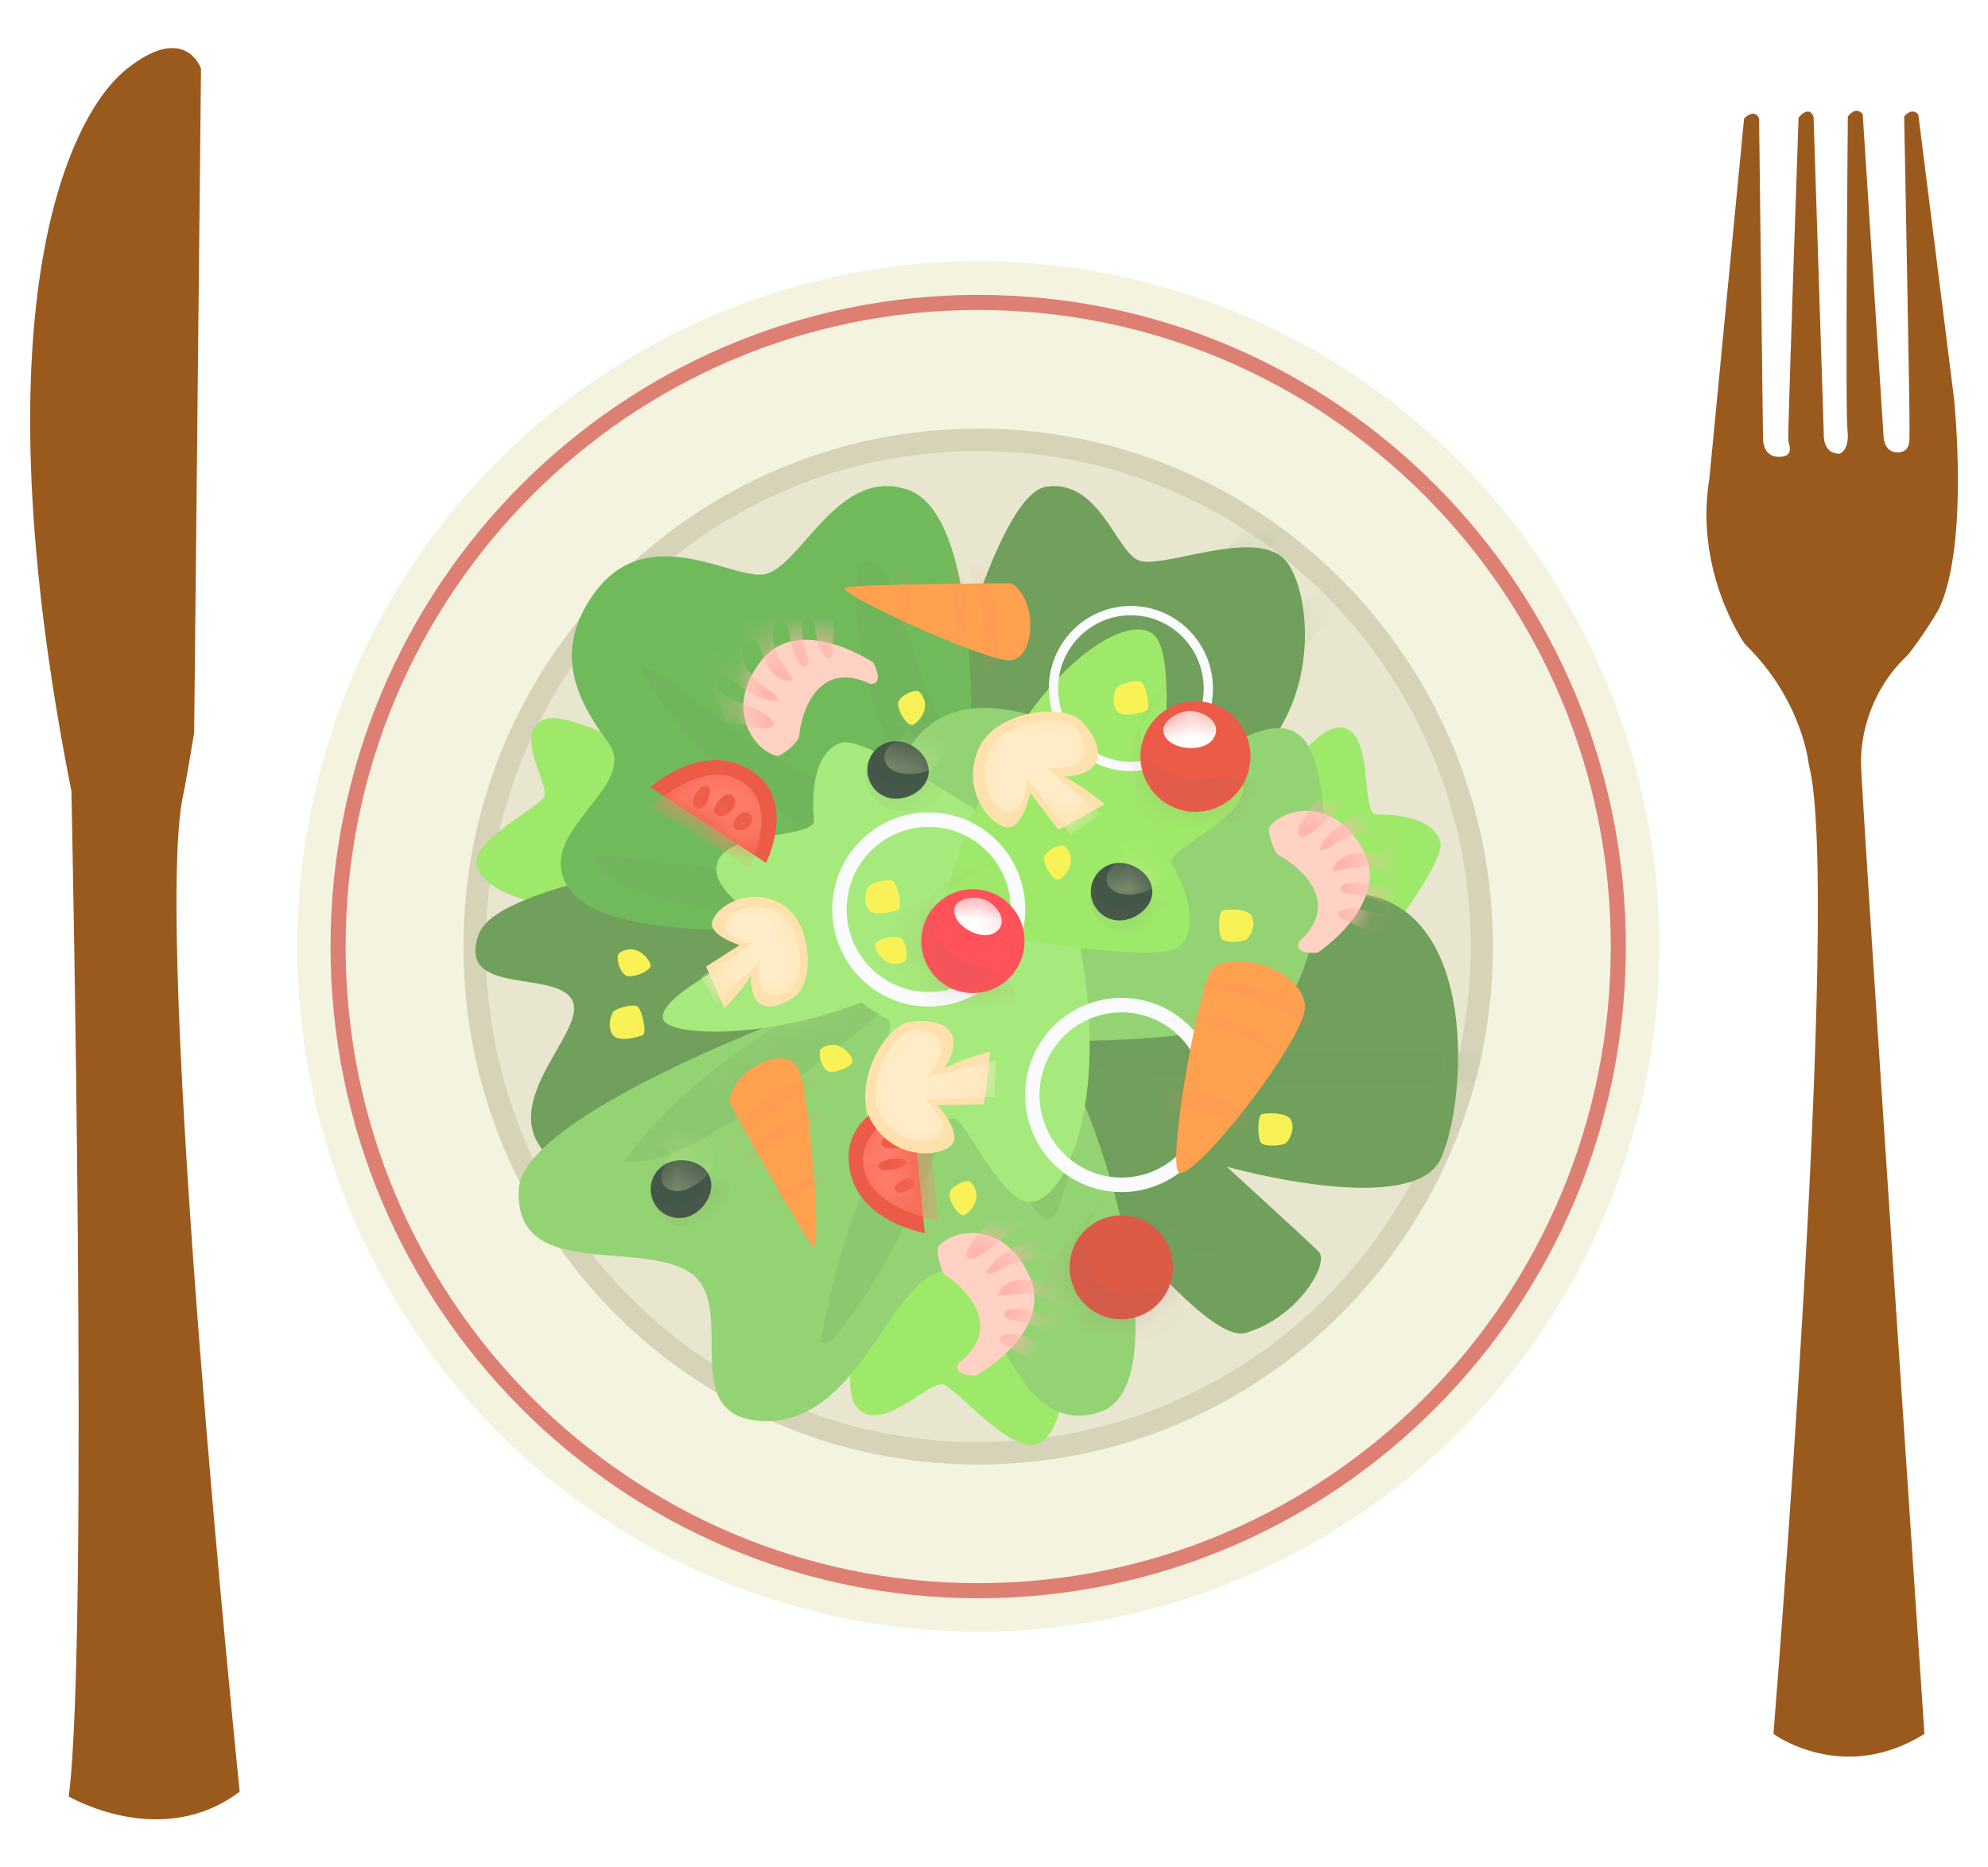 <svg width="66" height="62" viewBox="0 0 66 62" fill="none" xmlns="http://www.w3.org/2000/svg">
<path d="M54.018 38.325C57.806 26.354 51.233 13.559 39.337 9.748C27.442 5.936 14.728 12.551 10.941 24.522C7.153 36.493 13.726 49.287 25.622 53.099C37.517 56.91 50.231 50.295 54.018 38.325Z" fill="#F4F3DF"/>
<path d="M32.476 52.814C44.212 52.814 53.727 43.239 53.727 31.428C53.727 19.616 44.212 10.041 32.476 10.041C20.739 10.041 11.224 19.616 11.224 31.428C11.224 43.239 20.739 52.814 32.476 52.814Z" stroke="#DD7F73" stroke-width="0.5" stroke-miterlimit="10"/>
<path d="M49.564 31.428C49.564 21.93 41.913 14.23 32.475 14.23C23.038 14.23 15.387 21.93 15.387 31.428C15.387 40.925 23.038 48.625 32.475 48.625C41.913 48.625 49.564 40.925 49.564 31.428Z" fill="#D6D3B9"/>
<path d="M48.826 31.428C48.826 22.34 41.506 14.973 32.475 14.973C23.445 14.973 16.125 22.34 16.125 31.428C16.125 40.515 23.445 47.882 32.475 47.882C41.506 47.882 48.826 40.515 48.826 31.428Z" fill="#E8E6CF"/>
<path d="M31.126 24.438C31.126 24.438 32.996 16.408 34.741 16.157C36.486 15.906 37.047 18.29 37.795 18.604C38.544 18.918 41.535 17.561 42.595 18.522C43.655 19.482 44.216 24.911 39.479 26.525C34.741 28.139 31.126 24.438 31.126 24.438Z" fill="#719F5C"/>
<mask id="mask0_3418_28819" style="mask-type:luminance" maskUnits="userSpaceOnUse" x="31" y="16" width="13" height="11">
<path d="M31.126 24.438C31.126 24.438 32.996 16.408 34.741 16.157C36.486 15.906 37.047 18.29 37.795 18.604C38.544 18.918 41.535 17.561 42.595 18.522C43.655 19.482 44.216 24.911 39.479 26.525C34.741 28.139 31.126 24.438 31.126 24.438Z" fill="white"/>
</mask>
<g mask="url(#mask0_3418_28819)">
<path opacity="0.2" d="M28.057 24.787C28.154 25.203 28.675 25.328 29.099 25.344C31.402 25.429 33.685 24.635 35.615 23.367C37.545 22.099 39.145 20.376 40.519 18.514C41.181 17.618 41.96 16.59 43.069 16.554C43.132 16.927 42.892 17.276 42.661 17.574C41.415 19.181 40.063 20.705 38.615 22.131C37.919 22.816 37.166 23.537 36.948 24.492C39.973 22.667 42.816 20.535 45.42 18.141C45.068 19.306 44.305 20.293 43.545 21.24C42.967 21.96 42.378 22.678 41.679 23.28C40.714 24.113 39.567 24.701 38.413 25.24C37.186 25.814 35.913 26.347 34.566 26.481C33.219 26.615 31.772 26.301 30.79 25.364" fill="#719F5C"/>
</g>
<path d="M26.046 28.852C26.046 28.852 23.479 23.095 22.61 22.884C21.742 22.673 21.039 23.91 20.827 24.378C20.615 24.846 18.6 23.402 17.883 23.985C17.164 24.567 18.274 26.121 18.055 26.47C17.836 26.819 15.789 27.86 15.811 28.633C15.847 29.857 20.009 31.324 26.046 28.852Z" fill="#9EE96A"/>
<path d="M44.03 33.735C44.03 33.735 48.018 28.864 47.82 27.987C47.622 27.11 46.209 27.025 45.699 27.042C45.188 27.058 45.579 24.601 44.742 24.212C43.905 23.822 43.013 25.513 42.606 25.47C42.198 25.427 40.81 25.9 40.132 26.263C39.057 26.838 39.15 29.387 44.03 33.735Z" fill="#9EE96A"/>
<path d="M30.316 27.469C30.316 27.469 16.79 28.757 15.917 30.967C15.044 33.177 18.66 32.111 19.034 33.303C19.408 34.494 15.605 37.317 19.159 39.011C22.711 40.704 32.268 33.915 33.099 32.041C33.931 30.166 30.316 27.469 30.316 27.469Z" fill="#719F5C"/>
<path d="M32.184 26.148C32.184 26.148 32.812 17.195 30.15 16.265C27.868 15.469 26.654 18.674 25.46 19.048C24.454 19.363 21.564 17.195 19.741 19.68C18.321 21.618 19.155 23.26 20.181 24.634C21.312 26.148 17.542 27.649 18.924 29.546C20.307 31.443 27.596 30.99 29.117 30.115C30.474 29.334 32.184 26.148 32.184 26.148Z" fill="#71BA5C"/>
<mask id="mask1_3418_28819" style="mask-type:luminance" maskUnits="userSpaceOnUse" x="18" y="16" width="15" height="15">
<path d="M32.184 26.148C32.184 26.148 32.812 17.195 30.15 16.265C27.868 15.469 26.654 18.674 25.46 19.048C24.454 19.363 21.564 17.195 19.741 19.68C18.321 21.618 19.155 23.26 20.181 24.634C21.312 26.148 17.542 27.649 18.924 29.546C20.307 31.443 27.596 30.99 29.117 30.115C30.474 29.334 32.184 26.148 32.184 26.148Z" fill="white"/>
</mask>
<g mask="url(#mask1_3418_28819)">
<path opacity="0.2" d="M20.728 29.396C20.293 29.216 19.805 28.907 19.81 28.433C22.572 28.599 25.319 29.031 27.999 29.722C29.1 30.006 30.281 30.33 31.345 29.929C29.393 28.98 27.432 28.024 25.648 26.784C23.864 25.544 22.249 23.997 21.201 22.087C22.035 22.323 22.696 22.943 23.371 23.488C26.055 25.653 29.415 26.873 31.991 29.166C30.022 26.157 28.167 22.77 28.451 19.178C28.468 18.957 28.531 18.69 28.742 18.629C28.931 18.575 29.114 18.724 29.24 18.876C29.797 19.55 29.991 20.444 30.231 21.287C30.948 23.806 32.218 26.125 33.491 28.411C34.13 29.558 34.179 30.941 32.625 31.281C31.659 31.492 30.315 30.873 29.334 30.762C26.456 30.436 23.452 30.526 20.728 29.396Z" fill="#719F5C"/>
</g>
<path d="M31.877 36.176C31.877 36.176 26.051 40.66 26.046 41.712C26.041 42.764 27.628 43.237 28.214 43.355C28.799 43.471 27.707 46.167 28.558 46.833C29.409 47.5 30.87 45.812 31.323 45.969C31.776 46.127 33.503 48.193 34.372 47.96C35.746 47.592 36.29 42.43 31.877 36.176Z" fill="#9EE96A"/>
<path d="M33.246 35.633C33.246 35.633 39.603 44.758 41.349 44.256C43.094 43.754 44.154 41.935 43.78 41.559C43.406 41.182 40.725 38.736 40.725 38.736C40.725 38.736 46.896 40.473 47.831 38.475C48.766 36.477 49.202 28.95 43.967 29.703C38.731 30.455 33.246 35.633 33.246 35.633Z" fill="#719F5C"/>
<mask id="mask2_3418_28819" style="mask-type:luminance" maskUnits="userSpaceOnUse" x="33" y="29" width="16" height="16">
<path d="M33.246 35.633C33.246 35.633 39.603 44.758 41.349 44.256C43.094 43.754 44.154 41.935 43.78 41.559C43.406 41.182 40.725 38.736 40.725 38.736C40.725 38.736 46.896 40.473 47.831 38.475C48.766 36.477 49.202 28.95 43.967 29.703C38.731 30.455 33.246 35.633 33.246 35.633Z" fill="white"/>
</mask>
<g mask="url(#mask2_3418_28819)">
<path opacity="0.2" d="M30.845 33.387C37.058 35.514 43.822 34.727 50.38 34.982C50.571 34.99 50.771 35.001 50.934 35.1C51.097 35.2 51.205 35.419 51.118 35.589C51.028 35.767 50.794 35.801 50.597 35.812C44.977 36.138 39.302 36.097 33.77 35.055C36.251 36.958 37.859 39.925 40.575 41.469C40.338 41.592 40.056 41.57 39.791 41.546C37.918 41.373 35.959 41.17 34.393 40.123C33.211 39.332 32.369 38.133 31.556 36.962C31.168 36.404 30.762 35.785 30.816 35.106" fill="#719F5C"/>
</g>
<path d="M29.256 33.303C30.224 34.972 41.349 34.99 42.72 33.236C44.092 31.483 44.466 25.52 43.157 24.425C41.848 23.329 39.479 26.193 38.17 25.545C36.861 24.897 32.149 21.774 30.204 24.81C28.259 27.845 27.948 31.044 29.256 33.303Z" fill="#94D373"/>
<path d="M32.533 31.736C31.951 31.55 17.413 36.393 17.226 39.466C17.039 42.54 21.216 41.139 22.898 42.247C24.581 43.356 22.338 47.119 25.392 47.182C28.446 47.245 29.462 42.77 31.167 42.247C32.872 41.724 33.37 47.997 36.549 46.868C39.728 45.739 35.623 32.725 32.533 31.736Z" fill="#94D373"/>
<mask id="mask3_3418_28819" style="mask-type:luminance" maskUnits="userSpaceOnUse" x="17" y="31" width="21" height="17">
<path d="M32.533 31.736C31.951 31.55 17.413 36.393 17.226 39.466C17.039 42.54 21.216 41.139 22.898 42.247C24.581 43.356 22.338 47.119 25.392 47.182C28.446 47.245 29.462 42.77 31.167 42.247C32.872 41.724 33.37 47.997 36.549 46.868C39.728 45.739 35.623 32.725 32.533 31.736Z" fill="white"/>
</mask>
<g mask="url(#mask3_3418_28819)">
<path opacity="0.2" d="M20.708 38.583C21.788 38.634 22.808 38.115 23.743 37.569C26.808 35.779 29.606 33.526 32.016 30.911C32.592 30.286 33.168 29.624 33.935 29.261C32.889 31.835 31.24 34.11 29.959 36.574C28.657 39.075 27.737 41.777 27.24 44.556C27.448 44.66 27.674 44.46 27.818 44.278C30.42 40.987 31.643 36.839 32.857 32.815C33.098 32.017 33.345 31.208 33.79 30.503C34.062 31.039 33.962 31.681 33.865 32.276C33.516 34.42 33.305 36.631 33.764 38.754C33.887 39.326 34.075 39.915 34.502 40.313C34.602 40.407 34.736 40.493 34.868 40.457C35.009 40.419 35.08 40.264 35.13 40.125C35.839 38.163 36.106 36.047 35.944 33.967C35.833 32.531 35.704 29.936 33.946 29.544C32.359 29.191 30.874 30.81 29.67 31.599C28.177 32.578 26.628 33.466 25.152 34.471C23.479 35.609 21.884 36.911 20.708 38.583Z" fill="#719F5C"/>
</g>
<path d="M34.924 28.604C34.924 28.604 28.931 24.351 27.932 24.66C26.933 24.969 26.958 26.635 27.022 27.233C27.086 27.83 24.204 27.587 23.827 28.604C23.449 29.62 25.486 30.519 25.473 31.001C25.459 31.483 21.784 32.964 22.015 33.839C22.245 34.713 30.314 34.713 34.924 28.604Z" fill="#A6E97C"/>
<path d="M34.874 27.881C34.874 27.881 28.077 30.653 27.795 31.666C27.513 32.679 28.919 33.559 29.453 33.828C29.988 34.096 28.225 36.404 28.871 37.274C29.516 38.144 31.369 36.905 31.765 37.177C32.16 37.45 33.282 39.903 34.181 39.909C35.603 39.92 37.485 35.088 34.874 27.881Z" fill="#A6E97C"/>
<path d="M31.159 30.74C31.159 30.74 38.362 32.128 39.145 31.432C39.929 30.736 39.223 29.229 38.92 28.711C38.617 28.193 41.342 27.219 41.27 26.136C41.197 25.053 38.972 25.079 38.788 24.635C38.603 24.19 38.985 21.517 38.234 21.02C37.045 20.233 32.857 23.262 31.159 30.74Z" fill="#9EE96A"/>
<path d="M37.236 33.13C35.466 33.13 34.032 34.574 34.032 36.355C34.032 38.135 35.466 39.579 37.236 39.579C39.005 39.579 40.44 38.135 40.44 36.355C40.439 34.574 39.005 33.13 37.236 33.13ZM37.236 39.096C35.731 39.096 34.511 37.869 34.511 36.355C34.511 34.84 35.731 33.612 37.236 33.612C38.741 33.612 39.96 34.84 39.96 36.355C39.96 37.869 38.74 39.096 37.236 39.096Z" fill="#F9FBFC"/>
<path d="M37.544 20.118C36.04 20.118 34.82 21.345 34.82 22.86C34.82 24.374 36.04 25.602 37.544 25.602C39.049 25.602 40.269 24.374 40.269 22.86C40.269 21.345 39.049 20.118 37.544 20.118ZM37.544 25.291C36.21 25.291 35.128 24.203 35.128 22.86C35.128 21.517 36.21 20.428 37.544 20.428C38.879 20.428 39.961 21.517 39.961 22.86C39.961 24.202 38.879 25.291 37.544 25.291Z" fill="#F9FBFC"/>
<path d="M40.289 32.111C39.87 32.334 38.794 38.262 39.105 38.887C39.417 39.513 43.428 34.436 43.324 33.374C43.22 32.313 41.349 31.546 40.289 32.111Z" fill="#FFA14F"/>
<mask id="mask4_3418_28819" style="mask-type:luminance" maskUnits="userSpaceOnUse" x="39" y="31" width="5" height="8">
<path d="M40.289 32.111C39.87 32.334 38.794 38.262 39.105 38.887C39.417 39.513 43.428 34.436 43.324 33.374C43.22 32.313 41.349 31.546 40.289 32.111Z" fill="white"/>
</mask>
<g mask="url(#mask4_3418_28819)">
<path opacity="0.2" d="M37.681 37.279C38.396 36.968 39.196 36.749 39.95 36.942C40.858 37.175 41.545 37.961 42.447 38.218C41.989 37.286 41.104 36.593 40.111 36.305C39.118 36.018 38.03 36.123 37.079 36.529C37.566 36.497 37.789 35.901 37.818 35.411C37.847 34.921 37.831 34.353 38.205 34.038C39.416 33.831 40.694 34.042 41.775 34.628C42.563 35.056 43.298 35.787 43.31 36.688C43.098 35.633 42.407 34.685 41.471 34.164C40.534 33.644 39.369 33.561 38.368 33.943C38.172 33.581 38.424 33.105 38.791 32.922C39.157 32.739 39.59 32.772 39.997 32.825C41.495 33.02 43.1 33.523 43.92 34.799C43.934 33.909 43.07 33.261 42.236 32.962C40.969 32.505 39.551 32.484 38.271 32.901" fill="#FF875C"/>
</g>
<path d="M24.206 36.584C24.206 36.584 26.661 41.058 26.985 41.385C27.309 41.711 26.892 36.187 26.476 35.43C26.059 34.673 24.299 35.512 24.206 36.584Z" fill="#FFA14F"/>
<mask id="mask5_3418_28819" style="mask-type:luminance" maskUnits="userSpaceOnUse" x="24" y="35" width="4" height="7">
<path d="M24.206 36.584C24.206 36.584 26.661 41.058 26.985 41.385C27.309 41.711 26.892 36.187 26.476 35.43C26.059 34.673 24.299 35.512 24.206 36.584Z" fill="white"/>
</mask>
<g mask="url(#mask5_3418_28819)">
<path opacity="0.2" d="M23.776 38.725C23.635 38.619 23.712 38.395 23.806 38.245C24.291 37.465 24.927 36.77 25.703 36.283C26.479 35.797 27.402 35.528 28.314 35.599C27.114 36.077 25.881 36.576 24.949 37.476C24.526 37.884 24.163 38.401 24.119 38.989C25.007 37.657 26.576 36.813 28.17 36.808C27.247 37.091 26.343 37.474 25.568 38.052C25.144 38.367 24.732 38.809 24.751 39.339C24.759 39.555 24.881 39.8 25.095 39.821C25.221 39.833 25.339 39.765 25.449 39.702C26.206 39.27 27.052 38.995 27.918 38.901C26.865 39.463 25.777 39.96 24.663 40.387" fill="#FF875C"/>
</g>
<path d="M33.592 19.366C33.592 19.366 28.513 19.382 28.073 19.511C27.633 19.64 32.647 21.928 33.507 21.924C34.366 21.919 34.481 19.963 33.592 19.366Z" fill="#FFA14F"/>
<mask id="mask6_3418_28819" style="mask-type:luminance" maskUnits="userSpaceOnUse" x="28" y="19" width="7" height="3">
<path d="M33.592 19.366C33.592 19.366 28.513 19.382 28.073 19.511C27.633 19.64 32.647 21.928 33.507 21.924C34.366 21.919 34.481 19.963 33.592 19.366Z" fill="white"/>
</mask>
<g mask="url(#mask6_3418_28819)">
<path opacity="0.2" d="M31.933 17.957C32.094 17.885 32.251 18.06 32.337 18.215C32.783 19.018 33.084 19.913 33.135 20.832C33.186 21.751 32.977 22.695 32.476 23.465C32.636 22.176 32.794 20.848 32.458 19.593C32.306 19.024 32.029 18.454 31.538 18.133C32.272 19.557 32.254 21.348 31.491 22.756C31.689 21.806 31.79 20.825 31.659 19.862C31.587 19.337 31.401 18.761 30.93 18.523C30.738 18.425 30.466 18.416 30.344 18.595C30.273 18.7 30.276 18.837 30.278 18.964C30.29 19.84 30.123 20.719 29.789 21.528C29.805 20.328 29.896 19.13 30.059 17.941" fill="#FF875C"/>
</g>
<path d="M38.828 42.688C38.493 43.579 37.503 44.028 36.618 43.69C35.732 43.353 35.286 42.357 35.622 41.466C35.957 40.575 36.947 40.126 37.832 40.464C38.718 40.801 39.164 41.797 38.828 42.688Z" fill="#DB5B47"/>
<mask id="mask7_3418_28819" style="mask-type:luminance" maskUnits="userSpaceOnUse" x="35" y="40" width="4" height="4">
<path d="M38.828 42.688C38.493 43.579 37.503 44.028 36.618 43.69C35.732 43.353 35.286 42.357 35.622 41.466C35.957 40.575 36.947 40.126 37.832 40.464C38.718 40.801 39.164 41.797 38.828 42.688Z" fill="white"/>
</mask>
<g mask="url(#mask7_3418_28819)">
<path opacity="0.2" d="M37.017 39.336C36.66 39.795 36.299 40.269 36.12 40.824C35.94 41.378 35.972 42.037 36.346 42.482C36.837 43.066 37.748 43.096 38.455 42.816C38.974 42.61 39.568 42.268 40.039 42.569C40.462 42.839 40.461 43.508 40.156 43.908C39.852 44.308 39.349 44.495 38.865 44.625C38.154 44.816 37.384 44.922 36.692 44.669C36.001 44.416 34.381 43.073 34.494 42.341" fill="#AD615C"/>
</g>
<path d="M41.39 25.782C41.026 26.728 39.968 27.197 39.028 26.83C38.088 26.464 37.621 25.399 37.986 24.453C38.35 23.507 39.408 23.037 40.348 23.404C41.288 23.771 41.755 24.836 41.39 25.782Z" fill="#EC5B47"/>
<mask id="mask8_3418_28819" style="mask-type:luminance" maskUnits="userSpaceOnUse" x="37" y="23" width="5" height="4">
<path d="M41.39 25.782C41.026 26.728 39.968 27.197 39.028 26.83C38.088 26.464 37.621 25.399 37.986 24.453C38.35 23.507 39.408 23.037 40.348 23.404C41.288 23.771 41.755 24.836 41.39 25.782Z" fill="white"/>
</mask>
<g mask="url(#mask8_3418_28819)">
<path opacity="0.2" d="M39.613 21.889C39.109 22.248 38.597 22.62 38.245 23.13C37.893 23.64 37.725 24.323 37.972 24.892C38.295 25.639 39.215 25.95 40.022 25.882C40.614 25.831 41.324 25.666 41.713 26.118C42.062 26.524 41.858 27.206 41.425 27.52C40.993 27.834 40.423 27.87 39.89 27.854C39.106 27.829 38.289 27.701 37.66 27.229C37.031 26.757 36.664 25.86 37.002 25.148" fill="#AD615C"/>
</g>
<mask id="mask9_3418_28819" style="mask-type:luminance" maskUnits="userSpaceOnUse" x="37" y="23" width="5" height="4">
<path d="M41.39 25.782C41.026 26.728 39.968 27.197 39.028 26.83C38.088 26.464 37.621 25.399 37.986 24.453C38.35 23.507 39.408 23.037 40.348 23.404C41.288 23.771 41.755 24.836 41.39 25.782Z" fill="white"/>
</mask>
<g mask="url(#mask9_3418_28819)">
<path d="M38.734 24.528C38.837 24.657 38.993 24.736 39.152 24.782C39.329 24.834 39.516 24.85 39.699 24.828C39.867 24.809 40.034 24.756 40.165 24.649C40.296 24.543 40.386 24.376 40.373 24.207C40.342 23.797 39.757 23.564 39.399 23.611C38.989 23.666 38.365 24.069 38.734 24.528Z" fill="white"/>
</g>
<path d="M21.597 26.132L25.432 28.649C25.432 28.649 26.38 26.761 25.161 25.755C23.52 24.4 21.597 26.132 21.597 26.132Z" fill="#EC5B47"/>
<mask id="mask10_3418_28819" style="mask-type:luminance" maskUnits="userSpaceOnUse" x="21" y="25" width="5" height="4">
<path d="M21.597 26.132L25.432 28.649C25.432 28.649 26.38 26.761 25.161 25.755C23.52 24.4 21.597 26.132 21.597 26.132Z" fill="white"/>
</mask>
<g mask="url(#mask10_3418_28819)">
<path d="M21.597 26.761C21.597 26.761 23.214 25.333 24.386 25.827C26.046 26.527 24.88 28.806 24.88 28.806L21.597 26.761Z" fill="#FF7E6B"/>
</g>
<mask id="mask11_3418_28819" style="mask-type:luminance" maskUnits="userSpaceOnUse" x="21" y="25" width="5" height="4">
<path d="M21.597 26.132L25.432 28.649C25.432 28.649 26.38 26.761 25.161 25.755C23.52 24.4 21.597 26.132 21.597 26.132Z" fill="white"/>
</mask>
<g mask="url(#mask11_3418_28819)">
<path d="M23.192 26.852C23.273 26.863 23.346 26.806 23.4 26.744C23.539 26.582 23.738 25.937 23.315 26.117C23.097 26.21 22.805 26.799 23.192 26.852Z" fill="#EC5B47"/>
</g>
<mask id="mask12_3418_28819" style="mask-type:luminance" maskUnits="userSpaceOnUse" x="21" y="25" width="5" height="4">
<path d="M21.597 26.132L25.432 28.649C25.432 28.649 26.38 26.761 25.161 25.755C23.52 24.4 21.597 26.132 21.597 26.132Z" fill="white"/>
</mask>
<g mask="url(#mask12_3418_28819)">
<path d="M23.745 26.755C23.715 26.813 23.692 26.879 23.706 26.944C23.724 27.022 23.798 27.081 23.876 27.096C23.955 27.112 24.038 27.09 24.109 27.054C24.223 26.998 24.317 26.903 24.374 26.79C24.459 26.622 24.404 26.377 24.177 26.378C23.998 26.379 23.817 26.61 23.745 26.755Z" fill="#EC5B47"/>
</g>
<mask id="mask13_3418_28819" style="mask-type:luminance" maskUnits="userSpaceOnUse" x="21" y="25" width="5" height="4">
<path d="M21.597 26.132L25.432 28.649C25.432 28.649 26.38 26.761 25.161 25.755C23.52 24.4 21.597 26.132 21.597 26.132Z" fill="white"/>
</mask>
<g mask="url(#mask13_3418_28819)">
<path d="M24.364 27.288C24.34 27.351 24.33 27.424 24.365 27.481C24.381 27.508 24.407 27.529 24.435 27.544C24.573 27.618 24.75 27.55 24.86 27.439C24.916 27.381 24.963 27.311 24.975 27.231C25 27.065 24.846 26.945 24.688 26.971C24.544 26.995 24.413 27.16 24.364 27.288Z" fill="#EC5B47"/>
</g>
<path d="M30.702 40.938L30.243 36.355C30.243 36.355 28.188 36.796 28.174 38.383C28.155 40.519 30.702 40.938 30.702 40.938Z" fill="#EC5B47"/>
<mask id="mask14_3418_28819" style="mask-type:luminance" maskUnits="userSpaceOnUse" x="28" y="36" width="3" height="5">
<path d="M30.702 40.938L30.243 36.355C30.243 36.355 28.188 36.796 28.174 38.383C28.155 40.519 30.702 40.938 30.702 40.938Z" fill="white"/>
</mask>
<g mask="url(#mask14_3418_28819)">
<path d="M31.189 40.544C31.189 40.544 29.07 40.173 28.717 38.944C28.217 37.205 30.711 36.688 30.711 36.688L31.189 40.544Z" fill="#FF7E6B"/>
</g>
<mask id="mask15_3418_28819" style="mask-type:luminance" maskUnits="userSpaceOnUse" x="28" y="36" width="3" height="5">
<path d="M30.702 40.938L30.243 36.355C30.243 36.355 28.188 36.796 28.174 38.383C28.155 40.519 30.702 40.938 30.702 40.938Z" fill="white"/>
</mask>
<g mask="url(#mask15_3418_28819)">
<path d="M29.402 37.758C29.323 37.795 29.245 37.867 29.254 37.954C29.259 38.002 29.292 38.044 29.332 38.071C29.373 38.097 29.421 38.11 29.468 38.119C29.651 38.153 29.844 38.135 30.018 38.067C30.067 38.047 30.12 38.018 30.133 37.966C30.149 37.901 30.092 37.841 30.034 37.809C29.867 37.716 29.578 37.676 29.402 37.758Z" fill="#EC5B47"/>
</g>
<mask id="mask16_3418_28819" style="mask-type:luminance" maskUnits="userSpaceOnUse" x="28" y="36" width="3" height="5">
<path d="M30.702 40.938L30.243 36.355C30.243 36.355 28.188 36.796 28.174 38.383C28.155 40.519 30.702 40.938 30.702 40.938Z" fill="white"/>
</mask>
<g mask="url(#mask16_3418_28819)">
<path d="M29.278 38.58C29.223 38.608 29.164 38.649 29.161 38.711C29.16 38.755 29.189 38.795 29.227 38.816C29.265 38.838 29.31 38.844 29.353 38.848C29.573 38.865 29.797 38.817 29.992 38.712C30.021 38.697 30.05 38.678 30.066 38.649C30.159 38.472 29.837 38.463 29.748 38.461C29.582 38.456 29.427 38.506 29.278 38.58Z" fill="#EC5B47"/>
</g>
<mask id="mask17_3418_28819" style="mask-type:luminance" maskUnits="userSpaceOnUse" x="28" y="36" width="3" height="5">
<path d="M30.702 40.938L30.243 36.355C30.243 36.355 28.188 36.796 28.174 38.383C28.155 40.519 30.702 40.938 30.702 40.938Z" fill="white"/>
</mask>
<g mask="url(#mask17_3418_28819)">
<path d="M29.791 39.309C29.75 39.345 29.709 39.389 29.706 39.444C29.702 39.505 29.75 39.56 29.807 39.582C29.863 39.603 29.927 39.596 29.985 39.583C30.058 39.566 30.128 39.537 30.192 39.498C30.246 39.465 30.297 39.423 30.325 39.366C30.352 39.309 30.351 39.234 30.308 39.187C30.165 39.031 29.902 39.212 29.791 39.309Z" fill="#EC5B47"/>
</g>
<path d="M35.139 27.55L34.207 26.325C34.207 26.325 33.946 27.547 33.415 27.469C32.883 27.391 31.939 26.3 32.447 24.951C32.954 23.602 35.253 23.326 35.879 23.924C36.504 24.522 36.978 25.692 35.322 25.786C35.885 26.038 36.678 26.7 36.678 26.7L35.139 27.55Z" fill="#FFE1AD"/>
<mask id="mask18_3418_28819" style="mask-type:luminance" maskUnits="userSpaceOnUse" x="32" y="23" width="5" height="5">
<path d="M35.139 27.55L34.207 26.325C34.207 26.325 33.946 27.547 33.415 27.469C32.883 27.391 31.939 26.3 32.447 24.951C32.954 23.602 35.253 23.326 35.879 23.924C36.504 24.522 36.978 25.692 35.322 25.786C35.885 26.038 36.678 26.7 36.678 26.7L35.139 27.55Z" fill="white"/>
</mask>
<g mask="url(#mask18_3418_28819)">
<path d="M35.547 27.712L34.092 25.85C34.092 25.85 34.079 27.046 33.441 26.955C32.803 26.864 32.388 25.577 32.944 24.746C33.499 23.916 35.496 23.59 35.866 24.335C36.236 25.079 35.98 25.567 34.768 25.491C35.202 25.901 36.554 27.018 36.554 27.018L35.547 27.712Z" fill="#FFEDCA"/>
</g>
<path d="M32.665 36.659L31.132 36.703C31.132 36.703 31.964 37.631 31.59 38.019C31.216 38.407 29.785 38.54 28.994 37.337C28.204 36.134 29.326 34.095 30.174 33.935C31.021 33.774 32.242 34.071 31.349 35.478C31.881 35.166 32.879 34.907 32.879 34.907L32.665 36.659Z" fill="#FFE1AD"/>
<mask id="mask19_3418_28819" style="mask-type:luminance" maskUnits="userSpaceOnUse" x="28" y="33" width="5" height="6">
<path d="M32.665 36.659L31.132 36.703C31.132 36.703 31.964 37.631 31.59 38.019C31.216 38.407 29.785 38.54 28.994 37.337C28.204 36.134 29.326 34.095 30.174 33.935C31.021 33.774 32.242 34.071 31.349 35.478C31.881 35.166 32.879 34.907 32.879 34.907L32.665 36.659Z" fill="white"/>
</mask>
<g mask="url(#mask19_3418_28819)">
<path d="M33.033 36.421L30.682 36.52C30.682 36.52 31.638 37.229 31.192 37.697C30.746 38.165 29.465 37.751 29.121 36.812C28.776 35.872 29.681 34.052 30.498 34.186C31.314 34.319 31.558 34.813 30.788 35.757C31.372 35.644 33.064 35.193 33.064 35.193L33.033 36.421Z" fill="#FFEDCA"/>
</g>
<path d="M23.442 32.091L24.555 31.379C24.555 31.379 23.535 31.062 23.641 30.61C23.748 30.157 24.747 29.424 25.858 29.964C26.969 30.503 27.031 32.507 26.475 33.001C25.919 33.495 24.887 33.817 24.931 32.381C24.675 32.847 24.051 33.481 24.051 33.481L23.442 32.091Z" fill="#FFE1AD"/>
<mask id="mask20_3418_28819" style="mask-type:luminance" maskUnits="userSpaceOnUse" x="23" y="29" width="4" height="5">
<path d="M23.442 32.091L24.555 31.379C24.555 31.379 23.535 31.062 23.641 30.61C23.748 30.157 24.747 29.424 25.858 29.964C26.969 30.503 27.031 32.507 26.475 33.001C25.919 33.495 24.887 33.817 24.931 32.381C24.675 32.847 24.051 33.481 24.051 33.481L23.442 32.091Z" fill="white"/>
</mask>
<g mask="url(#mask20_3418_28819)">
<path d="M23.274 32.43L24.969 31.316C24.969 31.316 23.951 31.215 24.077 30.671C24.202 30.128 25.329 29.867 25.995 30.408C26.661 30.949 26.788 32.696 26.126 32.959C25.464 33.222 25.068 32.965 25.224 31.926C24.842 32.269 23.789 33.352 23.789 33.352L23.274 32.43Z" fill="#FFEDCA"/>
</g>
<path d="M38.257 29.604C38.257 30.132 37.689 30.56 37.165 30.56C36.641 30.56 36.215 30.132 36.215 29.604C36.215 29.077 36.64 28.649 37.165 28.649C37.689 28.649 38.257 29.076 38.257 29.604Z" fill="#425748"/>
<mask id="mask21_3418_28819" style="mask-type:luminance" maskUnits="userSpaceOnUse" x="36" y="28" width="3" height="3">
<path d="M38.257 29.604C38.257 30.132 37.689 30.56 37.165 30.56C36.641 30.56 36.215 30.132 36.215 29.604C36.215 29.077 36.64 28.649 37.165 28.649C37.689 28.649 38.257 29.076 38.257 29.604Z" fill="white"/>
</mask>
<g mask="url(#mask21_3418_28819)">
<path opacity="0.2" d="M36.605 28.649C36.441 28.833 36.334 29.072 36.33 29.319C36.326 29.566 36.431 29.817 36.625 29.969C36.847 30.142 37.153 30.168 37.43 30.118C37.706 30.067 37.965 29.95 38.232 29.86C38.39 29.806 38.592 29.773 38.7 29.901C38.777 29.99 38.771 30.126 38.732 30.237C38.634 30.523 38.362 30.716 38.081 30.825C37.65 30.994 37.141 31.003 36.74 30.77C36.339 30.537 36.085 30.035 36.211 29.587" fill="#76615C"/>
</g>
<mask id="mask22_3418_28819" style="mask-type:luminance" maskUnits="userSpaceOnUse" x="36" y="28" width="3" height="3">
<path d="M38.257 29.604C38.257 30.132 37.689 30.56 37.165 30.56C36.641 30.56 36.215 30.132 36.215 29.604C36.215 29.077 36.64 28.649 37.165 28.649C37.689 28.649 38.257 29.076 38.257 29.604Z" fill="white"/>
</mask>
<g mask="url(#mask22_3418_28819)">
<path opacity="0.3" d="M36.952 28.132C37.023 28.08 37.123 28.074 37.2 28.115C37.276 28.156 37.326 28.244 37.323 28.331C37.315 28.512 37.122 28.614 36.981 28.726C36.816 28.858 36.694 29.072 36.742 29.278C36.788 29.48 36.983 29.616 37.182 29.667C37.334 29.706 37.493 29.706 37.649 29.689C37.869 29.664 38.088 29.603 38.274 29.483C38.461 29.363 38.612 29.18 38.665 28.964C38.734 28.685 38.631 28.38 38.438 28.167C38.245 27.954 37.974 27.826 37.695 27.762" fill="#FFFFC2"/>
</g>
<path d="M23.556 39.053C23.762 39.539 23.407 40.156 22.925 40.364C22.443 40.571 21.885 40.346 21.679 39.861C21.473 39.376 21.697 38.814 22.179 38.607C22.661 38.399 23.35 38.568 23.556 39.053Z" fill="#425748"/>
<mask id="mask23_3418_28819" style="mask-type:luminance" maskUnits="userSpaceOnUse" x="21" y="38" width="3" height="3">
<path d="M23.556 39.053C23.762 39.539 23.407 40.156 22.925 40.364C22.443 40.571 21.885 40.346 21.679 39.861C21.473 39.376 21.697 38.814 22.179 38.607C22.661 38.399 23.35 38.568 23.556 39.053Z" fill="white"/>
</mask>
<g mask="url(#mask23_3418_28819)">
<path opacity="0.2" d="M21.665 38.828C21.586 39.062 21.581 39.325 21.674 39.553C21.766 39.782 21.962 39.971 22.199 40.034C22.471 40.105 22.762 40.008 22.997 39.853C23.231 39.697 23.424 39.486 23.633 39.298C23.758 39.187 23.93 39.077 24.08 39.151C24.185 39.203 24.233 39.33 24.241 39.447C24.262 39.749 24.087 40.034 23.872 40.245C23.541 40.571 23.077 40.781 22.617 40.725C22.158 40.669 21.728 40.308 21.669 39.846" fill="#76615C"/>
</g>
<mask id="mask24_3418_28819" style="mask-type:luminance" maskUnits="userSpaceOnUse" x="21" y="38" width="3" height="3">
<path d="M23.556 39.053C23.762 39.539 23.407 40.156 22.925 40.364C22.443 40.571 21.885 40.346 21.679 39.861C21.473 39.376 21.697 38.814 22.179 38.607C22.661 38.399 23.35 38.568 23.556 39.053Z" fill="white"/>
</mask>
<g mask="url(#mask24_3418_28819)">
<path opacity="0.3" d="M21.782 38.215C21.826 38.14 21.916 38.094 22.003 38.102C22.09 38.109 22.169 38.17 22.2 38.252C22.264 38.421 22.126 38.591 22.04 38.75C21.939 38.936 21.912 39.181 22.036 39.352C22.157 39.519 22.389 39.568 22.592 39.536C22.747 39.512 22.894 39.449 23.03 39.371C23.223 39.261 23.401 39.119 23.525 38.935C23.65 38.751 23.717 38.523 23.682 38.303C23.636 38.019 23.422 37.779 23.162 37.66C22.901 37.541 22.602 37.53 22.32 37.582" fill="#FFFFC2"/>
</g>
<path d="M30.829 25.68C30.774 26.205 30.165 26.569 29.643 26.514C29.122 26.458 28.744 25.988 28.8 25.463C28.855 24.938 29.323 24.558 29.844 24.614C30.365 24.67 30.885 25.155 30.829 25.68Z" fill="#425748"/>
<mask id="mask25_3418_28819" style="mask-type:luminance" maskUnits="userSpaceOnUse" x="28" y="24" width="3" height="3">
<path d="M30.829 25.68C30.774 26.205 30.165 26.569 29.643 26.514C29.122 26.458 28.744 25.988 28.8 25.463C28.855 24.938 29.323 24.558 29.844 24.614C30.365 24.67 30.885 25.155 30.829 25.68Z" fill="white"/>
</mask>
<g mask="url(#mask25_3418_28819)">
<path opacity="0.2" d="M29.287 24.555C29.105 24.72 28.974 24.947 28.943 25.192C28.913 25.437 28.992 25.698 29.169 25.869C29.371 26.066 29.673 26.124 29.953 26.103C30.233 26.083 30.503 25.993 30.777 25.932C30.94 25.896 31.144 25.884 31.239 26.023C31.306 26.12 31.285 26.254 31.236 26.361C31.107 26.635 30.817 26.797 30.527 26.876C30.08 26.998 29.573 26.953 29.198 26.679C28.825 26.404 28.625 25.878 28.797 25.446" fill="#76615C"/>
</g>
<mask id="mask26_3418_28819" style="mask-type:luminance" maskUnits="userSpaceOnUse" x="28" y="24" width="3" height="3">
<path d="M30.829 25.68C30.774 26.205 30.165 26.569 29.643 26.514C29.122 26.458 28.744 25.988 28.8 25.463C28.855 24.938 29.323 24.558 29.844 24.614C30.365 24.67 30.885 25.155 30.829 25.68Z" fill="white"/>
</mask>
<g mask="url(#mask26_3418_28819)">
<path opacity="0.3" d="M29.687 24.077C29.762 24.033 29.863 24.037 29.935 24.086C30.007 24.136 30.047 24.228 30.034 24.315C30.008 24.494 29.805 24.574 29.653 24.671C29.475 24.784 29.331 24.984 29.357 25.194C29.382 25.399 29.561 25.556 29.754 25.628C29.901 25.683 30.059 25.7 30.216 25.699C30.437 25.698 30.662 25.662 30.859 25.562C31.057 25.463 31.227 25.296 31.302 25.087C31.401 24.817 31.33 24.503 31.16 24.27C30.991 24.038 30.734 23.882 30.464 23.789" fill="#FFFFC2"/>
</g>
<path d="M42.139 27.469C42.074 27.563 42.272 28.333 42.494 28.422C42.715 28.511 44.756 29.793 43.129 31.271C42.937 31.724 43.753 31.627 43.753 31.627C43.753 31.627 46.218 29.983 45.242 28.199C44.267 26.414 42.582 26.828 42.139 27.469Z" fill="#FFD2C3"/>
<mask id="mask27_3418_28819" style="mask-type:luminance" maskUnits="userSpaceOnUse" x="42" y="26" width="4" height="6">
<path d="M42.139 27.469C42.074 27.563 42.272 28.333 42.494 28.422C42.715 28.511 44.756 29.793 43.129 31.271C42.937 31.724 43.753 31.627 43.753 31.627C43.753 31.627 46.218 29.983 45.242 28.199C44.267 26.414 42.582 26.828 42.139 27.469Z" fill="white"/>
</mask>
<g mask="url(#mask27_3418_28819)">
<path d="M43.857 26.332C43.659 26.623 43.461 26.913 43.264 27.204C43.167 27.346 43.066 27.509 43.099 27.677C43.105 27.709 43.117 27.741 43.141 27.763C43.192 27.809 43.273 27.788 43.336 27.759C43.847 27.527 44.167 27.009 44.626 26.685C44.844 26.531 45.169 26.434 45.356 26.625C45.396 26.665 45.426 26.722 45.417 26.778C45.404 26.858 45.321 26.903 45.248 26.938C44.907 27.104 44.587 27.314 44.297 27.561C44.087 27.741 43.886 27.951 43.804 28.216C44.042 28.247 44.244 28.061 44.445 27.928C44.702 27.759 45.006 27.664 45.313 27.657C45.572 27.651 45.864 27.731 45.985 27.962C46.038 28.064 46.041 28.207 45.95 28.276C45.9 28.314 45.832 28.321 45.769 28.323C45.469 28.335 45.164 28.292 44.871 28.356C44.577 28.42 44.284 28.629 44.249 28.929C44.395 28.904 44.541 28.879 44.687 28.854C44.969 28.804 45.257 28.755 45.541 28.794C45.825 28.833 46.109 28.975 46.25 29.226C46.267 29.255 46.281 29.288 46.27 29.32C46.261 29.345 46.238 29.361 46.215 29.374C45.986 29.503 45.704 29.405 45.446 29.354C45.215 29.308 44.975 29.304 44.743 29.34C44.633 29.357 44.498 29.418 44.507 29.529C44.517 29.647 44.672 29.677 44.789 29.683C45.114 29.697 45.436 29.771 45.735 29.898C45.894 29.965 46.06 30.065 46.105 30.232C46.112 30.261 46.115 30.294 46.1 30.319C46.075 30.361 46.017 30.364 45.97 30.36C45.483 30.318 44.982 30.033 44.532 30.226C44.498 30.24 44.463 30.259 44.444 30.291C44.39 30.386 44.508 30.484 44.606 30.53C44.858 30.646 45.111 30.763 45.363 30.879C45.443 30.916 45.525 30.953 45.612 30.959C45.677 30.963 45.742 30.949 45.805 30.93C46.251 30.793 46.584 30.394 46.736 29.951C46.889 29.507 46.882 29.024 46.822 28.558C46.757 28.052 46.625 27.542 46.343 27.118C46.06 26.693 45.608 26.363 45.102 26.321" fill="#FFB4AD"/>
</g>
<path d="M25.803 25.1C25.915 25.124 26.543 24.642 26.539 24.402C26.535 24.162 26.919 21.772 28.903 22.709C29.392 22.712 28.987 21.992 28.987 21.992C28.987 21.992 26.527 20.342 25.27 21.938C24.013 23.534 25.044 24.937 25.803 25.1Z" fill="#FFD2C3"/>
<mask id="mask28_3418_28819" style="mask-type:luminance" maskUnits="userSpaceOnUse" x="24" y="21" width="6" height="5">
<path d="M25.803 25.1C25.915 25.124 26.543 24.642 26.539 24.402C26.535 24.162 26.919 21.772 28.903 22.709C29.392 22.712 28.987 21.992 28.987 21.992C28.987 21.992 26.527 20.342 25.27 21.938C24.013 23.534 25.044 24.937 25.803 25.1Z" fill="white"/>
</mask>
<g mask="url(#mask28_3418_28819)">
<path d="M24.096 23.947C24.439 24.018 24.782 24.088 25.125 24.159C25.292 24.193 25.48 24.224 25.622 24.129C25.649 24.111 25.674 24.088 25.684 24.057C25.706 23.991 25.656 23.924 25.605 23.877C25.194 23.493 24.596 23.397 24.121 23.096C23.896 22.954 23.681 22.69 23.783 22.442C23.805 22.39 23.845 22.34 23.9 22.327C23.978 22.308 24.052 22.367 24.112 22.421C24.396 22.674 24.713 22.89 25.051 23.062C25.297 23.188 25.568 23.293 25.843 23.267C25.778 23.034 25.529 22.918 25.331 22.783C25.076 22.611 24.871 22.365 24.746 22.083C24.64 21.845 24.601 21.543 24.765 21.342C24.838 21.253 24.968 21.195 25.066 21.252C25.121 21.284 25.153 21.344 25.18 21.402C25.307 21.676 25.386 21.975 25.558 22.223C25.73 22.47 26.035 22.661 26.324 22.578C26.244 22.452 26.164 22.326 26.085 22.201C25.931 21.958 25.774 21.71 25.7 21.431C25.626 21.153 25.646 20.834 25.82 20.606C25.84 20.58 25.866 20.553 25.899 20.551C25.925 20.55 25.949 20.564 25.97 20.581C26.177 20.744 26.197 21.043 26.25 21.302C26.297 21.534 26.386 21.758 26.509 21.96C26.567 22.055 26.675 22.157 26.773 22.105C26.878 22.05 26.845 21.895 26.804 21.785C26.692 21.478 26.635 21.151 26.635 20.824C26.636 20.651 26.663 20.457 26.798 20.352C26.822 20.333 26.851 20.318 26.88 20.322C26.927 20.329 26.953 20.381 26.967 20.427C27.118 20.895 27.051 21.47 27.401 21.813C27.428 21.839 27.459 21.864 27.495 21.869C27.603 21.883 27.647 21.735 27.651 21.626C27.66 21.347 27.669 21.068 27.678 20.788C27.681 20.7 27.684 20.61 27.655 20.527C27.633 20.465 27.595 20.41 27.553 20.36C27.256 19.999 26.761 19.844 26.296 19.874C25.83 19.904 25.39 20.098 24.987 20.334C24.548 20.591 24.133 20.91 23.853 21.336C23.574 21.763 23.446 22.311 23.604 22.796" fill="#FFB4AD"/>
</g>
<path d="M31.146 41.388C31.074 41.477 31.208 42.26 31.421 42.368C31.635 42.475 33.562 43.923 31.819 45.26C31.59 45.695 32.412 45.667 32.412 45.667C32.412 45.667 35.003 44.235 34.179 42.375C33.354 40.516 31.641 40.787 31.146 41.388Z" fill="#FFD2C3"/>
<mask id="mask29_3418_28819" style="mask-type:luminance" maskUnits="userSpaceOnUse" x="31" y="40" width="4" height="6">
<path d="M31.146 41.388C31.074 41.477 31.208 42.26 31.421 42.368C31.635 42.475 33.562 43.923 31.819 45.26C31.59 45.695 32.412 45.667 32.412 45.667C32.412 45.667 35.003 44.235 34.179 42.375C33.354 40.516 31.641 40.787 31.146 41.388Z" fill="white"/>
</mask>
<g mask="url(#mask29_3418_28819)">
<path d="M32.952 40.399C32.731 40.672 32.51 40.946 32.289 41.219C32.182 41.352 32.068 41.505 32.086 41.676C32.089 41.709 32.099 41.742 32.12 41.765C32.168 41.816 32.25 41.801 32.316 41.778C32.844 41.59 33.205 41.1 33.689 40.816C33.919 40.68 34.252 40.611 34.422 40.816C34.459 40.86 34.484 40.919 34.47 40.974C34.45 41.053 34.364 41.091 34.289 41.12C33.935 41.257 33.598 41.439 33.289 41.661C33.065 41.822 32.847 42.015 32.743 42.272C32.978 42.322 33.195 42.154 33.406 42.039C33.676 41.892 33.987 41.822 34.294 41.841C34.552 41.858 34.837 41.962 34.938 42.202C34.982 42.307 34.973 42.45 34.877 42.512C34.824 42.546 34.756 42.546 34.693 42.544C34.393 42.53 34.093 42.462 33.795 42.501C33.497 42.54 33.188 42.724 33.128 43.02C33.276 43.007 33.423 42.994 33.571 42.981C33.856 42.956 34.147 42.931 34.426 42.994C34.706 43.057 34.978 43.222 35.098 43.484C35.112 43.514 35.123 43.548 35.11 43.579C35.099 43.603 35.075 43.618 35.05 43.629C34.812 43.737 34.539 43.617 34.287 43.544C34.06 43.479 33.822 43.455 33.587 43.471C33.476 43.479 33.336 43.528 33.336 43.64C33.337 43.758 33.489 43.801 33.605 43.816C33.927 43.858 34.242 43.958 34.529 44.11C34.682 44.19 34.84 44.303 34.87 44.474C34.875 44.503 34.876 44.536 34.858 44.56C34.83 44.599 34.773 44.598 34.725 44.59C34.243 44.508 33.768 44.181 33.304 44.336C33.269 44.347 33.232 44.363 33.211 44.394C33.149 44.483 33.258 44.591 33.352 44.645C33.594 44.782 33.836 44.919 34.078 45.056C34.154 45.1 34.233 45.144 34.319 45.157C34.384 45.166 34.45 45.157 34.514 45.144C34.969 45.045 35.334 44.675 35.523 44.245C35.712 43.816 35.745 43.334 35.724 42.866C35.7 42.355 35.611 41.837 35.365 41.39C35.118 40.944 34.695 40.576 34.194 40.492" fill="#FFB4AD"/>
</g>
<path d="M30.833 26.971C29.064 26.971 27.629 28.415 27.629 30.195C27.629 31.976 29.064 33.42 30.833 33.42C32.603 33.42 34.037 31.976 34.037 30.195C34.037 28.415 32.603 26.971 30.833 26.971ZM30.833 32.938C29.328 32.938 28.109 31.71 28.109 30.196C28.109 28.681 29.329 27.454 30.833 27.454C32.338 27.454 33.558 28.681 33.558 30.196C33.558 31.71 32.338 32.938 30.833 32.938Z" fill="#F9FBFC"/>
<path d="M33.513 32.466C32.844 33.14 31.758 33.14 31.089 32.467C30.419 31.793 30.419 30.701 31.088 30.027C31.758 29.353 32.843 29.353 33.513 30.026C34.182 30.7 34.182 31.793 33.513 32.466Z" fill="#FF5359"/>
<mask id="mask30_3418_28819" style="mask-type:luminance" maskUnits="userSpaceOnUse" x="30" y="29" width="5" height="4">
<path d="M33.513 32.466C32.844 33.14 31.758 33.14 31.089 32.467C30.419 31.793 30.419 30.701 31.088 30.027C31.758 29.353 32.843 29.353 33.513 30.026C34.182 30.7 34.182 31.793 33.513 32.466Z" fill="white"/>
</mask>
<g mask="url(#mask30_3418_28819)">
<path opacity="0.2" d="M33.451 28.445C32.883 28.56 32.303 28.685 31.809 28.989C31.315 29.293 30.914 29.815 30.911 30.398C30.908 31.163 31.581 31.781 32.3 32.03C32.827 32.212 33.499 32.341 33.663 32.878C33.81 33.36 33.378 33.867 32.889 33.972C32.398 34.077 31.896 33.891 31.444 33.674C30.78 33.354 30.126 32.932 29.763 32.287C29.401 31.642 29.423 30.731 29.981 30.249" fill="#AD615C"/>
</g>
<mask id="mask31_3418_28819" style="mask-type:luminance" maskUnits="userSpaceOnUse" x="30" y="29" width="5" height="4">
<path d="M33.513 32.466C32.844 33.14 31.758 33.14 31.089 32.467C30.419 31.793 30.419 30.701 31.088 30.027C31.758 29.353 32.843 29.353 33.513 30.026C34.182 30.7 34.182 31.793 33.513 32.466Z" fill="white"/>
</mask>
<g mask="url(#mask31_3418_28819)">
<path d="M31.703 30.376C31.743 30.527 31.847 30.654 31.966 30.754C32.099 30.866 32.254 30.951 32.419 31.003C32.57 31.05 32.734 31.069 32.887 31.027C33.04 30.985 33.179 30.876 33.232 30.726C33.36 30.362 32.945 29.938 32.619 29.843C32.246 29.733 31.559 29.841 31.703 30.376Z" fill="white"/>
</g>
<path d="M20.569 31.636C20.404 31.743 20.594 32.347 20.817 32.405C21.041 32.464 21.656 32.227 21.597 32.021C21.538 31.814 21.115 31.283 20.569 31.636Z" fill="#F9F257"/>
<path d="M35.374 28.114C35.243 27.968 34.681 28.253 34.66 28.485C34.638 28.716 34.969 29.29 35.162 29.198C35.355 29.105 35.808 28.6 35.374 28.114Z" fill="#F9F257"/>
<path d="M30.008 31.937C30.187 31.858 30.092 31.231 29.88 31.139C29.668 31.046 29.024 31.184 29.051 31.397C29.078 31.61 29.413 32.2 30.008 31.937Z" fill="#F9F257"/>
<path d="M30.53 22.978C30.399 22.831 29.837 23.116 29.815 23.348C29.793 23.58 30.124 24.153 30.317 24.061C30.511 23.969 30.964 23.464 30.53 22.978Z" fill="#F9F257"/>
<path d="M32.236 39.258C32.105 39.112 31.543 39.397 31.521 39.629C31.499 39.86 31.83 40.434 32.023 40.342C32.216 40.249 32.669 39.745 32.236 39.258Z" fill="#F9F257"/>
<path d="M27.273 34.809C27.108 34.916 27.298 35.52 27.522 35.579C27.745 35.637 28.361 35.401 28.302 35.194C28.242 34.987 27.82 34.456 27.273 34.809Z" fill="#F9F257"/>
<path d="M20.345 33.612C20.252 33.785 20.172 34.114 20.345 34.364C20.519 34.614 21.19 34.439 21.339 34.364C21.488 34.289 21.314 33.525 21.165 33.42C21.016 33.314 20.415 33.484 20.345 33.612Z" fill="#F9F257"/>
<path d="M28.828 29.446C28.735 29.618 28.655 29.947 28.828 30.197C29.002 30.447 29.673 30.272 29.822 30.197C29.971 30.122 29.797 29.359 29.648 29.253C29.499 29.147 28.898 29.317 28.828 29.446Z" fill="#F9F257"/>
<path d="M37.071 22.844C36.977 23.017 36.897 23.345 37.071 23.595C37.244 23.845 37.915 23.67 38.064 23.595C38.213 23.52 38.039 22.757 37.89 22.651C37.741 22.545 37.14 22.715 37.071 22.844Z" fill="#F9F257"/>
<path d="M41.41 31.17C41.538 31.022 41.686 30.717 41.569 30.436C41.452 30.155 40.759 30.183 40.598 30.224C40.436 30.265 40.445 31.049 40.568 31.184C40.692 31.319 41.315 31.281 41.41 31.17Z" fill="#F9F257"/>
<path d="M42.711 37.935C42.838 37.787 42.986 37.482 42.869 37.201C42.752 36.919 42.06 36.947 41.898 36.989C41.736 37.03 41.745 37.814 41.869 37.949C41.992 38.084 42.616 38.046 42.711 37.935Z" fill="#F9F257"/>
<g filter="url(#filter0_d_3418_28819)">
<path d="M56.749 14.895L57.902 2.935C57.902 2.935 58.243 2.571 58.4 2.935L58.531 13.597C58.531 13.597 58.531 14.168 59.054 14.168C59.579 14.168 59.395 13.777 59.37 13.622C59.342 13.468 59.711 2.906 59.711 2.906C59.711 2.906 60.053 2.466 60.209 2.881L60.549 13.415C60.549 13.415 60.498 14.065 61.073 14.065C61.073 14.065 61.413 13.962 61.335 13.285C61.257 12.611 61.347 2.868 61.347 2.868C61.347 2.868 61.605 2.498 61.84 2.791L62.53 13.435C62.53 13.435 62.508 14.019 63.001 14.019C63.491 14.019 63.374 13.512 63.395 13.261C63.411 13.005 63.217 2.868 63.217 2.868C63.217 2.868 63.472 2.538 63.688 2.809L64.874 12.248C64.874 12.248 65.368 16.991 64.404 19.145C64.25 19.483 63.495 20.597 63.292 20.791C62.088 21.942 61.783 23.398 61.783 24.287C61.783 25.323 63.89 56.568 63.89 56.568C61.176 58.265 58.877 56.568 58.877 56.568C58.877 56.568 61.153 28.517 60.051 24.389C60.051 24.389 59.854 22.251 57.926 20.381C57.927 20.382 56.237 18.009 56.749 14.895Z" fill="#9A5A1E"/>
<path d="M6.446 23.321L6.673 1.275C6.673 1.275 6.151 -0.268 4.198 1.297C2.178 2.92 -0.759 9.478 2.371 25.269C2.371 25.269 2.966 53.455 2.282 58.645C2.282 58.645 5.36 60.457 7.957 58.484C7.957 58.484 5.035 30.008 6.088 25.36C6.178 24.963 6.446 23.321 6.446 23.321Z" fill="#9A5A1E"/>
</g>
<defs>
<filter id="filter0_d_3418_28819" x="0" y="0.596" width="66" height="60.809" filterUnits="userSpaceOnUse" color-interpolation-filters="sRGB">
<feFlood flood-opacity="0" result="BackgroundImageFix"/>
<feColorMatrix in="SourceAlpha" type="matrix" values="0 0 0 0 0 0 0 0 0 0 0 0 0 0 0 0 0 0 127 0" result="hardAlpha"/>
<feOffset dy="1"/>
<feGaussianBlur stdDeviation="0.5"/>
<feComposite in2="hardAlpha" operator="out"/>
<feColorMatrix type="matrix" values="0 0 0 0 0 0 0 0 0 0 0 0 0 0 0 0 0 0 0.2 0"/>
<feBlend mode="normal" in2="BackgroundImageFix" result="effect1_dropShadow_3418_28819"/>
<feBlend mode="normal" in="SourceGraphic" in2="effect1_dropShadow_3418_28819" result="shape"/>
</filter>
</defs>
</svg>
